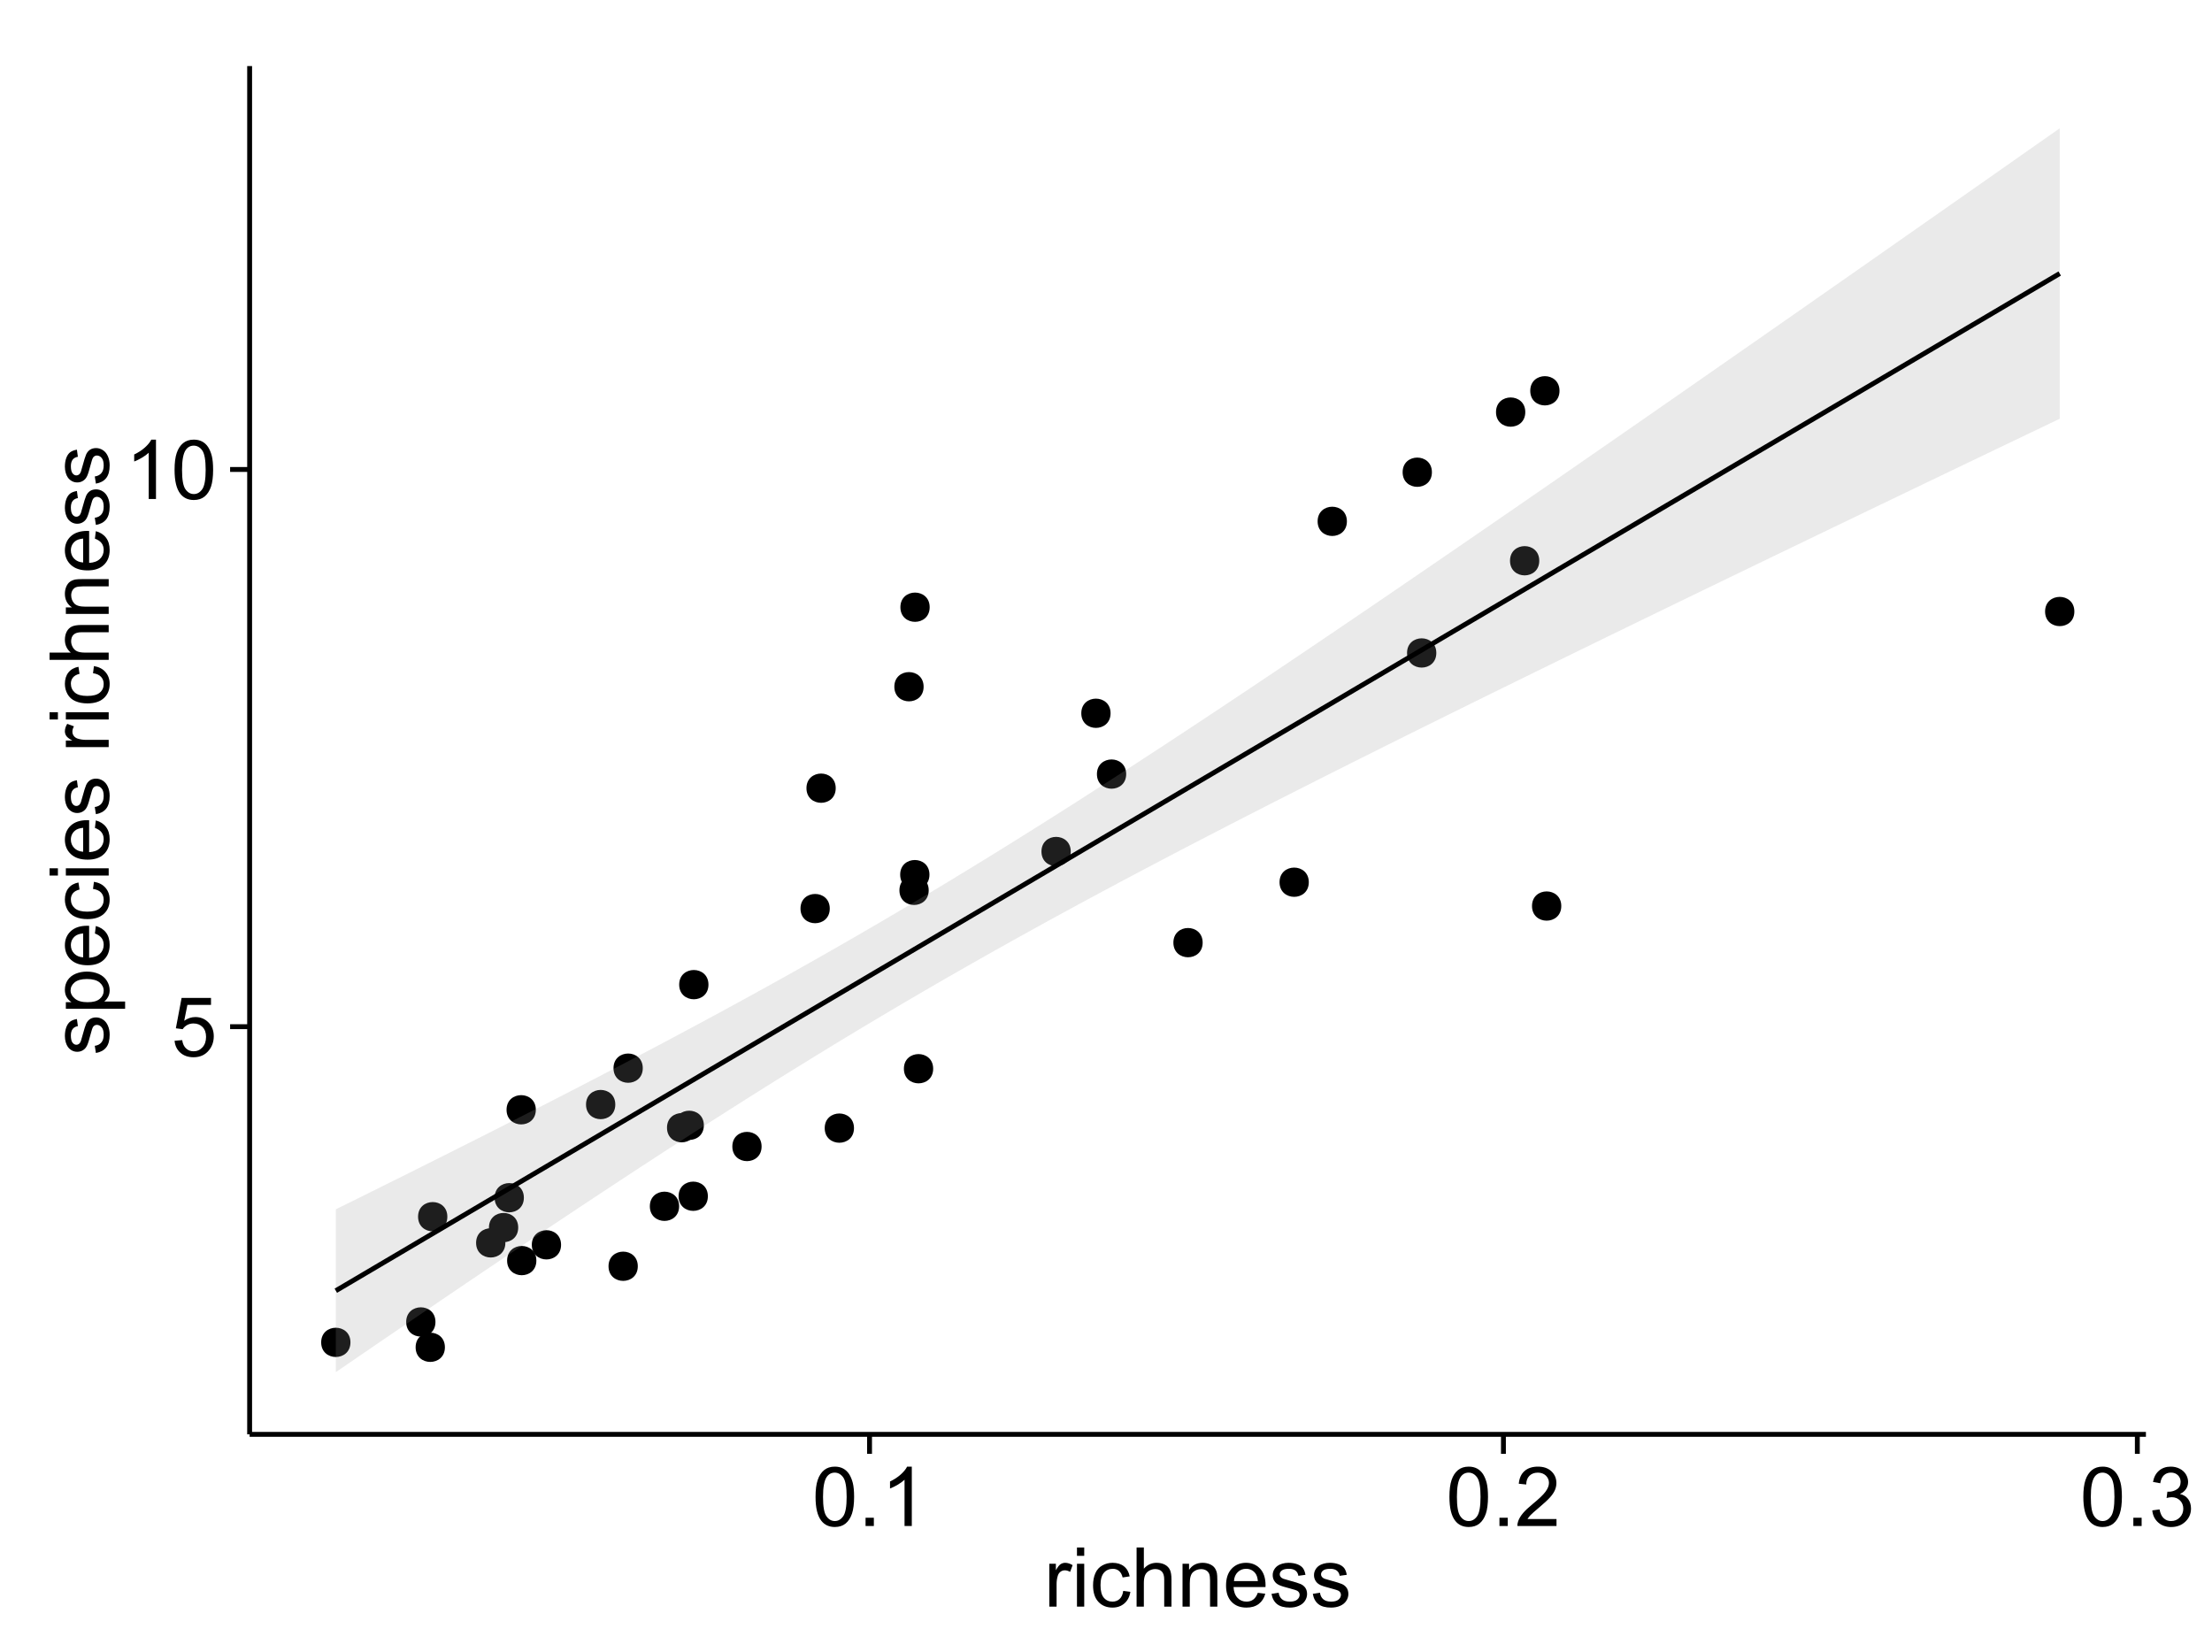 <?xml version="1.0" encoding="UTF-8"?>
<svg xmlns="http://www.w3.org/2000/svg" xmlns:xlink="http://www.w3.org/1999/xlink" width="482pt" height="360pt" viewBox="0 0 482 360" version="1.1">
<defs>
<g>
<symbol overflow="visible" id="glyph0-0">
<path style="stroke:none;" d="M 0.746 -3.375 L 2.406 -3.516 C 2.527 -2.707 2.812 -2.098 3.266 -1.691 C 3.711 -1.281 4.254 -1.078 4.887 -1.082 C 5.648 -1.078 6.293 -1.363 6.82 -1.941 C 7.344 -2.512 7.605 -3.273 7.609 -4.227 C 7.605 -5.125 7.352 -5.84 6.848 -6.363 C 6.34 -6.883 5.676 -7.141 4.859 -7.145 C 4.344 -7.141 3.887 -7.027 3.48 -6.797 C 3.07 -6.566 2.746 -6.266 2.516 -5.898 L 1.027 -6.09 L 2.277 -12.711 L 8.684 -12.711 L 8.684 -11.195 L 3.543 -11.195 L 2.848 -7.734 C 3.621 -8.273 4.43 -8.543 5.281 -8.543 C 6.402 -8.543 7.352 -8.152 8.129 -7.371 C 8.898 -6.59 9.285 -5.586 9.289 -4.367 C 9.285 -3.195 8.945 -2.188 8.27 -1.344 C 7.441 -0.301 6.316 0.215 4.887 0.219 C 3.715 0.215 2.758 -0.109 2.016 -0.766 C 1.273 -1.418 0.848 -2.289 0.746 -3.375 Z M 0.746 -3.375 "/>
</symbol>
<symbol overflow="visible" id="glyph0-1">
<path style="stroke:none;" d="M 6.707 0 L 5.125 0 L 5.125 -10.082 C 4.742 -9.715 4.242 -9.352 3.625 -8.988 C 3.004 -8.625 2.449 -8.352 1.961 -8.172 L 1.961 -9.703 C 2.844 -10.117 3.617 -10.621 4.281 -11.215 C 4.941 -11.805 5.41 -12.379 5.688 -12.938 L 6.707 -12.938 Z M 6.707 0 "/>
</symbol>
<symbol overflow="visible" id="glyph0-2">
<path style="stroke:none;" d="M 0.746 -6.355 C 0.742 -7.875 0.898 -9.102 1.215 -10.031 C 1.527 -10.961 1.996 -11.676 2.613 -12.18 C 3.23 -12.684 4.008 -12.938 4.949 -12.938 C 5.637 -12.938 6.242 -12.797 6.766 -12.52 C 7.285 -12.238 7.715 -11.836 8.059 -11.316 C 8.395 -10.789 8.664 -10.152 8.859 -9.398 C 9.051 -8.645 9.145 -7.629 9.148 -6.355 C 9.145 -4.84 8.992 -3.617 8.684 -2.691 C 8.371 -1.762 7.906 -1.047 7.289 -0.539 C 6.672 -0.035 5.891 0.215 4.949 0.219 C 3.703 0.215 2.727 -0.227 2.023 -1.117 C 1.168 -2.188 0.742 -3.934 0.746 -6.355 Z M 2.375 -6.355 C 2.371 -4.234 2.621 -2.824 3.117 -2.129 C 3.609 -1.426 4.219 -1.078 4.949 -1.082 C 5.672 -1.078 6.281 -1.43 6.781 -2.137 C 7.273 -2.836 7.523 -4.242 7.523 -6.355 C 7.523 -8.473 7.273 -9.883 6.781 -10.582 C 6.281 -11.277 5.664 -11.625 4.93 -11.629 C 4.199 -11.625 3.621 -11.316 3.191 -10.703 C 2.645 -9.918 2.371 -8.469 2.375 -6.355 Z M 2.375 -6.355 "/>
</symbol>
<symbol overflow="visible" id="glyph0-3">
<path style="stroke:none;" d="M 1.633 0 L 1.633 -1.801 L 3.438 -1.801 L 3.438 0 Z M 1.633 0 "/>
</symbol>
<symbol overflow="visible" id="glyph0-4">
<path style="stroke:none;" d="M 9.062 -1.52 L 9.062 0 L 0.547 0 C 0.531 -0.379 0.594 -0.742 0.73 -1.098 C 0.945 -1.676 1.293 -2.25 1.77 -2.812 C 2.246 -3.375 2.934 -4.023 3.84 -4.766 C 5.238 -5.906 6.188 -6.816 6.68 -7.492 C 7.172 -8.16 7.418 -8.793 7.418 -9.395 C 7.418 -10.02 7.191 -10.551 6.746 -10.98 C 6.293 -11.41 5.711 -11.625 4.992 -11.629 C 4.23 -11.625 3.621 -11.395 3.164 -10.941 C 2.703 -10.48 2.469 -9.848 2.469 -9.043 L 0.844 -9.211 C 0.953 -10.422 1.371 -11.344 2.102 -11.984 C 2.824 -12.617 3.801 -12.938 5.027 -12.938 C 6.262 -12.938 7.238 -12.594 7.961 -11.91 C 8.68 -11.223 9.039 -10.371 9.043 -9.359 C 9.039 -8.84 8.934 -8.336 8.727 -7.84 C 8.512 -7.34 8.164 -6.812 7.676 -6.266 C 7.188 -5.711 6.375 -4.957 5.238 -4 C 4.285 -3.199 3.676 -2.66 3.41 -2.379 C 3.141 -2.094 2.918 -1.805 2.742 -1.52 Z M 9.062 -1.52 "/>
</symbol>
<symbol overflow="visible" id="glyph0-5">
<path style="stroke:none;" d="M 0.758 -3.402 L 2.336 -3.613 C 2.516 -2.711 2.824 -2.062 3.266 -1.672 C 3.699 -1.273 4.23 -1.078 4.859 -1.082 C 5.602 -1.078 6.23 -1.336 6.746 -1.855 C 7.254 -2.367 7.512 -3.004 7.516 -3.77 C 7.512 -4.492 7.273 -5.094 6.801 -5.566 C 6.324 -6.035 5.723 -6.27 4.992 -6.273 C 4.691 -6.27 4.316 -6.211 3.875 -6.102 L 4.051 -7.488 C 4.152 -7.473 4.238 -7.465 4.305 -7.469 C 4.977 -7.465 5.582 -7.641 6.125 -7.996 C 6.66 -8.344 6.93 -8.887 6.934 -9.625 C 6.93 -10.199 6.734 -10.68 6.344 -11.062 C 5.949 -11.445 5.441 -11.637 4.824 -11.637 C 4.207 -11.637 3.695 -11.441 3.285 -11.055 C 2.875 -10.668 2.613 -10.09 2.496 -9.316 L 0.914 -9.598 C 1.105 -10.656 1.543 -11.477 2.23 -12.062 C 2.914 -12.645 3.766 -12.938 4.789 -12.938 C 5.488 -12.938 6.137 -12.785 6.73 -12.484 C 7.32 -12.18 7.773 -11.77 8.09 -11.25 C 8.402 -10.727 8.559 -10.172 8.562 -9.59 C 8.559 -9.031 8.41 -8.523 8.113 -8.066 C 7.812 -7.609 7.371 -7.246 6.785 -6.977 C 7.547 -6.801 8.137 -6.438 8.562 -5.883 C 8.98 -5.328 9.191 -4.633 9.195 -3.805 C 9.191 -2.676 8.781 -1.723 7.965 -0.945 C 7.141 -0.164 6.105 0.223 4.852 0.227 C 3.719 0.223 2.777 -0.109 2.035 -0.781 C 1.285 -1.453 0.859 -2.328 0.758 -3.402 Z M 0.758 -3.402 "/>
</symbol>
<symbol overflow="visible" id="glyph0-6">
<path style="stroke:none;" d="M 1.168 0 L 1.168 -9.336 L 2.594 -9.336 L 2.594 -7.918 C 2.953 -8.578 3.289 -9.016 3.598 -9.23 C 3.906 -9.438 4.242 -9.543 4.613 -9.547 C 5.145 -9.543 5.688 -9.375 6.242 -9.035 L 5.695 -7.566 C 5.309 -7.793 4.922 -7.91 4.535 -7.91 C 4.188 -7.91 3.875 -7.805 3.602 -7.598 C 3.324 -7.387 3.129 -7.098 3.016 -6.734 C 2.836 -6.168 2.746 -5.555 2.75 -4.887 L 2.75 0 Z M 1.168 0 "/>
</symbol>
<symbol overflow="visible" id="glyph0-7">
<path style="stroke:none;" d="M 1.195 -11.066 L 1.195 -12.883 L 2.777 -12.883 L 2.777 -11.066 Z M 1.195 0 L 1.195 -9.336 L 2.777 -9.336 L 2.777 0 Z M 1.195 0 "/>
</symbol>
<symbol overflow="visible" id="glyph0-8">
<path style="stroke:none;" d="M 7.277 -3.418 L 8.832 -3.219 C 8.66 -2.141 8.227 -1.301 7.527 -0.699 C 6.824 -0.09 5.965 0.211 4.949 0.211 C 3.668 0.211 2.641 -0.203 1.867 -1.039 C 1.09 -1.871 0.703 -3.07 0.703 -4.633 C 0.703 -5.637 0.867 -6.52 1.203 -7.277 C 1.531 -8.031 2.039 -8.598 2.727 -8.977 C 3.406 -9.355 4.152 -9.543 4.957 -9.547 C 5.969 -9.543 6.797 -9.289 7.441 -8.777 C 8.086 -8.262 8.5 -7.531 8.684 -6.594 L 7.145 -6.355 C 6.996 -6.98 6.738 -7.453 6.367 -7.77 C 5.992 -8.082 5.543 -8.238 5.02 -8.242 C 4.219 -8.238 3.57 -7.953 3.074 -7.387 C 2.574 -6.812 2.324 -5.91 2.328 -4.676 C 2.324 -3.422 2.566 -2.508 3.047 -1.941 C 3.527 -1.371 4.152 -1.09 4.93 -1.09 C 5.547 -1.09 6.066 -1.277 6.484 -1.66 C 6.898 -2.039 7.164 -2.625 7.277 -3.418 Z M 7.277 -3.418 "/>
</symbol>
<symbol overflow="visible" id="glyph0-9">
<path style="stroke:none;" d="M 1.188 0 L 1.188 -12.883 L 2.77 -12.883 L 2.77 -8.262 C 3.504 -9.117 4.434 -9.543 5.562 -9.547 C 6.25 -9.543 6.852 -9.406 7.363 -9.137 C 7.871 -8.859 8.234 -8.484 8.457 -8.004 C 8.676 -7.523 8.789 -6.824 8.789 -5.914 L 8.789 0 L 7.207 0 L 7.207 -5.914 C 7.207 -6.703 7.035 -7.281 6.691 -7.641 C 6.348 -8 5.863 -8.18 5.238 -8.184 C 4.77 -8.18 4.328 -8.059 3.914 -7.816 C 3.5 -7.574 3.203 -7.242 3.031 -6.828 C 2.852 -6.406 2.766 -5.832 2.77 -5.105 L 2.77 0 Z M 1.188 0 "/>
</symbol>
<symbol overflow="visible" id="glyph0-10">
<path style="stroke:none;" d="M 1.188 0 L 1.188 -9.336 L 2.609 -9.336 L 2.609 -8.008 C 3.293 -9.031 4.285 -9.543 5.582 -9.547 C 6.141 -9.543 6.656 -9.441 7.133 -9.242 C 7.602 -9.035 7.957 -8.77 8.191 -8.445 C 8.426 -8.113 8.59 -7.727 8.684 -7.277 C 8.742 -6.98 8.77 -6.465 8.773 -5.738 L 8.773 0 L 7.188 0 L 7.188 -5.68 C 7.184 -6.32 7.121 -6.801 7.004 -7.121 C 6.879 -7.438 6.66 -7.695 6.348 -7.887 C 6.031 -8.074 5.664 -8.168 5.246 -8.172 C 4.566 -8.168 3.984 -7.953 3.5 -7.531 C 3.008 -7.102 2.766 -6.293 2.77 -5.098 L 2.77 0 Z M 1.188 0 "/>
</symbol>
<symbol overflow="visible" id="glyph0-11">
<path style="stroke:none;" d="M 7.578 -3.008 L 9.211 -2.805 C 8.953 -1.848 8.473 -1.105 7.777 -0.578 C 7.078 -0.051 6.188 0.211 5.105 0.211 C 3.738 0.211 2.656 -0.207 1.859 -1.051 C 1.055 -1.887 0.656 -3.066 0.66 -4.586 C 0.656 -6.156 1.059 -7.375 1.871 -8.246 C 2.676 -9.109 3.727 -9.543 5.02 -9.547 C 6.266 -9.543 7.285 -9.117 8.078 -8.27 C 8.867 -7.418 9.262 -6.223 9.266 -4.684 C 9.262 -4.586 9.258 -4.445 9.254 -4.262 L 2.293 -4.262 C 2.348 -3.234 2.641 -2.449 3.164 -1.906 C 3.684 -1.359 4.332 -1.09 5.117 -1.09 C 5.691 -1.09 6.188 -1.242 6.598 -1.547 C 7.008 -1.852 7.332 -2.336 7.578 -3.008 Z M 2.383 -5.562 L 7.594 -5.562 C 7.523 -6.344 7.324 -6.934 6.996 -7.328 C 6.492 -7.934 5.836 -8.238 5.035 -8.242 C 4.305 -8.238 3.695 -7.996 3.203 -7.512 C 2.707 -7.027 2.434 -6.375 2.383 -5.562 Z M 2.383 -5.562 "/>
</symbol>
<symbol overflow="visible" id="glyph0-12">
<path style="stroke:none;" d="M 0.555 -2.785 L 2.117 -3.031 C 2.203 -2.402 2.449 -1.922 2.852 -1.59 C 3.25 -1.254 3.812 -1.09 4.535 -1.09 C 5.262 -1.09 5.801 -1.234 6.152 -1.531 C 6.504 -1.824 6.68 -2.172 6.68 -2.574 C 6.68 -2.926 6.523 -3.207 6.215 -3.418 C 5.996 -3.555 5.457 -3.734 4.598 -3.953 C 3.434 -4.246 2.629 -4.5 2.184 -4.715 C 1.734 -4.926 1.395 -5.223 1.164 -5.602 C 0.93 -5.98 0.812 -6.398 0.816 -6.855 C 0.812 -7.27 0.91 -7.652 1.102 -8.012 C 1.293 -8.363 1.551 -8.66 1.883 -8.895 C 2.125 -9.074 2.461 -9.227 2.887 -9.355 C 3.309 -9.48 3.766 -9.543 4.254 -9.547 C 4.984 -9.543 5.625 -9.438 6.184 -9.23 C 6.734 -9.016 7.145 -8.73 7.41 -8.371 C 7.672 -8.008 7.852 -7.527 7.953 -6.926 L 6.406 -6.715 C 6.332 -7.195 6.129 -7.57 5.793 -7.84 C 5.453 -8.105 4.977 -8.238 4.367 -8.242 C 3.637 -8.238 3.121 -8.117 2.812 -7.883 C 2.5 -7.641 2.344 -7.359 2.348 -7.039 C 2.344 -6.832 2.406 -6.648 2.539 -6.484 C 2.664 -6.312 2.867 -6.172 3.148 -6.062 C 3.301 -6.004 3.766 -5.871 4.543 -5.66 C 5.66 -5.359 6.441 -5.113 6.887 -4.926 C 7.324 -4.734 7.672 -4.457 7.926 -4.094 C 8.176 -3.73 8.301 -3.281 8.305 -2.742 C 8.301 -2.215 8.148 -1.719 7.844 -1.254 C 7.535 -0.785 7.09 -0.422 6.512 -0.172 C 5.926 0.086 5.27 0.211 4.543 0.211 C 3.328 0.211 2.406 -0.039 1.77 -0.543 C 1.133 -1.047 0.727 -1.793 0.555 -2.785 Z M 0.555 -2.785 "/>
</symbol>
<symbol overflow="visible" id="glyph1-0">
<path style="stroke:none;" d="M -2.785 -0.555 L -3.031 -2.117 C -2.402 -2.203 -1.922 -2.449 -1.59 -2.852 C -1.254 -3.25 -1.09 -3.812 -1.09 -4.535 C -1.09 -5.262 -1.234 -5.801 -1.531 -6.152 C -1.824 -6.504 -2.172 -6.68 -2.574 -6.68 C -2.926 -6.68 -3.207 -6.523 -3.418 -6.215 C -3.555 -5.996 -3.734 -5.457 -3.953 -4.598 C -4.246 -3.434 -4.5 -2.629 -4.715 -2.184 C -4.926 -1.734 -5.223 -1.395 -5.602 -1.164 C -5.98 -0.93 -6.398 -0.812 -6.855 -0.816 C -7.27 -0.812 -7.652 -0.91 -8.012 -1.102 C -8.363 -1.293 -8.66 -1.551 -8.895 -1.883 C -9.074 -2.125 -9.227 -2.461 -9.355 -2.887 C -9.48 -3.309 -9.543 -3.766 -9.547 -4.254 C -9.543 -4.984 -9.438 -5.625 -9.23 -6.184 C -9.016 -6.734 -8.73 -7.145 -8.371 -7.41 C -8.008 -7.672 -7.527 -7.852 -6.926 -7.953 L -6.715 -6.406 C -7.195 -6.332 -7.57 -6.129 -7.84 -5.797 C -8.105 -5.457 -8.238 -4.98 -8.242 -4.367 C -8.238 -3.637 -8.117 -3.121 -7.883 -2.812 C -7.641 -2.5 -7.359 -2.344 -7.039 -2.348 C -6.832 -2.344 -6.648 -2.406 -6.484 -2.539 C -6.312 -2.664 -6.172 -2.867 -6.062 -3.148 C -6.004 -3.301 -5.871 -3.766 -5.66 -4.543 C -5.359 -5.66 -5.113 -6.441 -4.926 -6.887 C -4.734 -7.324 -4.457 -7.672 -4.094 -7.926 C -3.73 -8.176 -3.281 -8.301 -2.742 -8.305 C -2.211 -8.301 -1.711 -8.148 -1.25 -7.844 C -0.781 -7.535 -0.422 -7.09 -0.172 -6.512 C 0.086 -5.926 0.211 -5.27 0.211 -4.543 C 0.211 -3.328 -0.039 -2.406 -0.543 -1.77 C -1.047 -1.133 -1.793 -0.727 -2.785 -0.555 Z M -2.785 -0.555 "/>
</symbol>
<symbol overflow="visible" id="glyph1-1">
<path style="stroke:none;" d="M 3.578 -1.188 L -9.336 -1.188 L -9.336 -2.629 L -8.121 -2.629 C -8.594 -2.965 -8.949 -3.348 -9.188 -3.777 C -9.426 -4.203 -9.543 -4.723 -9.547 -5.336 C -9.543 -6.129 -9.34 -6.832 -8.93 -7.445 C -8.516 -8.051 -7.934 -8.512 -7.191 -8.824 C -6.441 -9.133 -5.625 -9.285 -4.738 -9.289 C -3.781 -9.285 -2.922 -9.113 -2.156 -8.773 C -1.391 -8.43 -0.805 -7.934 -0.398 -7.281 C 0.008 -6.625 0.211 -5.938 0.211 -5.219 C 0.211 -4.691 0.102 -4.219 -0.121 -3.801 C -0.344 -3.379 -0.625 -3.035 -0.965 -2.77 L 3.578 -2.77 Z M -4.613 -2.621 C -3.41 -2.613 -2.523 -2.855 -1.949 -3.348 C -1.375 -3.832 -1.09 -4.422 -1.09 -5.117 C -1.09 -5.816 -1.387 -6.418 -1.98 -6.922 C -2.574 -7.418 -3.496 -7.668 -4.746 -7.672 C -5.934 -7.668 -6.824 -7.426 -7.418 -6.938 C -8.008 -6.449 -8.301 -5.863 -8.305 -5.188 C -8.301 -4.508 -7.988 -3.914 -7.359 -3.398 C -6.727 -2.879 -5.809 -2.617 -4.613 -2.621 Z M -4.613 -2.621 "/>
</symbol>
<symbol overflow="visible" id="glyph1-2">
<path style="stroke:none;" d="M -3.004 -7.578 L -2.805 -9.211 C -1.848 -8.953 -1.105 -8.473 -0.578 -7.777 C -0.051 -7.078 0.211 -6.188 0.211 -5.105 C 0.211 -3.738 -0.207 -2.656 -1.051 -1.859 C -1.887 -1.055 -3.066 -0.656 -4.586 -0.66 C -6.156 -0.656 -7.375 -1.059 -8.246 -1.871 C -9.109 -2.676 -9.543 -3.727 -9.547 -5.02 C -9.543 -6.266 -9.117 -7.285 -8.27 -8.078 C -7.418 -8.867 -6.223 -9.262 -4.684 -9.266 C -4.586 -9.262 -4.445 -9.258 -4.262 -9.254 L -4.262 -2.293 C -3.234 -2.348 -2.449 -2.641 -1.906 -3.164 C -1.359 -3.684 -1.09 -4.332 -1.09 -5.117 C -1.09 -5.691 -1.242 -6.188 -1.547 -6.598 C -1.852 -7.008 -2.336 -7.332 -3.004 -7.578 Z M -5.562 -2.383 L -5.562 -7.594 C -6.344 -7.523 -6.934 -7.324 -7.328 -6.996 C -7.934 -6.492 -8.238 -5.836 -8.242 -5.035 C -8.238 -4.305 -7.996 -3.695 -7.512 -3.203 C -7.027 -2.707 -6.375 -2.434 -5.562 -2.383 Z M -5.562 -2.383 "/>
</symbol>
<symbol overflow="visible" id="glyph1-3">
<path style="stroke:none;" d="M -3.418 -7.277 L -3.215 -8.832 C -2.141 -8.66 -1.301 -8.227 -0.699 -7.527 C -0.09 -6.824 0.211 -5.965 0.211 -4.949 C 0.211 -3.668 -0.203 -2.641 -1.039 -1.867 C -1.871 -1.09 -3.07 -0.703 -4.633 -0.703 C -5.637 -0.703 -6.52 -0.867 -7.277 -1.203 C -8.031 -1.535 -8.598 -2.047 -8.977 -2.73 C -9.355 -3.41 -9.543 -4.152 -9.547 -4.957 C -9.543 -5.969 -9.289 -6.797 -8.777 -7.441 C -8.262 -8.086 -7.531 -8.5 -6.59 -8.684 L -6.355 -7.145 C -6.98 -6.996 -7.453 -6.738 -7.77 -6.367 C -8.082 -5.992 -8.238 -5.543 -8.242 -5.02 C -8.238 -4.219 -7.953 -3.57 -7.387 -3.074 C -6.812 -2.574 -5.91 -2.324 -4.676 -2.328 C -3.422 -2.324 -2.508 -2.566 -1.941 -3.047 C -1.371 -3.527 -1.09 -4.152 -1.09 -4.93 C -1.09 -5.547 -1.277 -6.066 -1.66 -6.484 C -2.035 -6.898 -2.621 -7.164 -3.418 -7.277 Z M -3.418 -7.277 "/>
</symbol>
<symbol overflow="visible" id="glyph1-4">
<path style="stroke:none;" d="M -11.066 -1.195 L -12.883 -1.195 L -12.883 -2.777 L -11.066 -2.777 Z M 0 -1.195 L -9.336 -1.195 L -9.336 -2.777 L 0 -2.777 Z M 0 -1.195 "/>
</symbol>
<symbol overflow="visible" id="glyph1-5">
<path style="stroke:none;" d=""/>
</symbol>
<symbol overflow="visible" id="glyph1-6">
<path style="stroke:none;" d="M 0 -1.168 L -9.336 -1.168 L -9.336 -2.594 L -7.918 -2.594 C -8.578 -2.953 -9.016 -3.289 -9.23 -3.598 C -9.438 -3.906 -9.543 -4.242 -9.547 -4.613 C -9.543 -5.145 -9.375 -5.688 -9.035 -6.242 L -7.566 -5.695 C -7.793 -5.309 -7.91 -4.922 -7.91 -4.535 C -7.91 -4.188 -7.805 -3.875 -7.598 -3.602 C -7.387 -3.324 -7.098 -3.129 -6.734 -3.016 C -6.168 -2.836 -5.555 -2.746 -4.887 -2.75 L 0 -2.75 Z M 0 -1.168 "/>
</symbol>
<symbol overflow="visible" id="glyph1-7">
<path style="stroke:none;" d="M 0 -1.188 L -12.883 -1.188 L -12.883 -2.77 L -8.262 -2.77 C -9.117 -3.504 -9.543 -4.434 -9.547 -5.562 C -9.543 -6.25 -9.406 -6.852 -9.137 -7.363 C -8.859 -7.871 -8.484 -8.234 -8.004 -8.457 C -7.523 -8.676 -6.824 -8.789 -5.914 -8.789 L 0 -8.789 L 0 -7.207 L -5.914 -7.207 C -6.703 -7.207 -7.281 -7.035 -7.641 -6.691 C -8 -6.348 -8.18 -5.863 -8.184 -5.238 C -8.18 -4.77 -8.059 -4.328 -7.816 -3.914 C -7.574 -3.5 -7.242 -3.203 -6.828 -3.031 C -6.406 -2.852 -5.832 -2.766 -5.105 -2.77 L 0 -2.77 Z M 0 -1.188 "/>
</symbol>
<symbol overflow="visible" id="glyph1-8">
<path style="stroke:none;" d="M 0 -1.188 L -9.336 -1.188 L -9.336 -2.609 L -8.008 -2.609 C -9.031 -3.293 -9.543 -4.285 -9.547 -5.582 C -9.543 -6.141 -9.441 -6.656 -9.242 -7.133 C -9.035 -7.602 -8.77 -7.957 -8.445 -8.191 C -8.113 -8.426 -7.727 -8.59 -7.277 -8.684 C -6.98 -8.742 -6.465 -8.77 -5.738 -8.773 L 0 -8.773 L 0 -7.188 L -5.68 -7.188 C -6.32 -7.184 -6.801 -7.121 -7.121 -7.004 C -7.438 -6.879 -7.695 -6.66 -7.887 -6.348 C -8.074 -6.031 -8.168 -5.664 -8.172 -5.246 C -8.168 -4.57 -7.953 -3.992 -7.531 -3.504 C -7.102 -3.012 -6.293 -2.766 -5.098 -2.77 L 0 -2.77 Z M 0 -1.188 "/>
</symbol>
</g>
<clipPath id="clip1">
  <path d="M 54.395 14.398 L 468.602 14.398 L 468.602 313.531 L 54.395 313.531 Z M 54.395 14.398 "/>
</clipPath>
</defs>
<g id="surface3521">
<rect x="0" y="0" width="482" height="360" style="fill:rgb(100%,100%,100%);fill-opacity:1;stroke:none;"/>
<rect x="0" y="0" width="482" height="360" style="fill:rgb(100%,100%,100%);fill-opacity:1;stroke:none;"/>
<path style="fill:none;stroke-width:1.063;stroke-linecap:round;stroke-linejoin:round;stroke:rgb(100%,100%,100%);stroke-opacity:1;stroke-miterlimit:10;" d="M 0 360 L 482 360 L 482 0 L 0 0 Z M 0 360 "/>
<g clip-path="url(#clip1)" clip-rule="nonzero">
<path style=" stroke:none;fill-rule:nonzero;fill:rgb(100%,100%,100%);fill-opacity:1;" d="M 54.395 312.531 L 467.602 312.531 L 467.602 14.398 L 54.395 14.398 Z M 54.395 312.531 "/>
<path style=" stroke:none;fill-rule:nonzero;fill:rgb(0%,0%,0%);fill-opacity:1;" d="M 179.746 197.973 C 179.746 200.809 175.492 200.809 175.492 197.973 C 175.492 195.141 179.746 195.141 179.746 197.973 "/>
<path style=" stroke:none;fill-rule:nonzero;fill:rgb(0%,0%,0%);fill-opacity:1;" d="M 139 232.742 C 139 235.578 134.746 235.578 134.746 232.742 C 134.746 229.906 139 229.906 139 232.742 "/>
<path style=" stroke:none;fill-rule:nonzero;fill:rgb(0%,0%,0%);fill-opacity:1;" d="M 109.059 270.812 C 109.059 273.648 104.805 273.648 104.805 270.812 C 104.805 267.977 109.059 267.977 109.059 270.812 "/>
<path style=" stroke:none;fill-rule:nonzero;fill:rgb(0%,0%,0%);fill-opacity:1;" d="M 201.301 193.996 C 201.301 196.832 197.051 196.832 197.051 193.996 C 197.051 191.164 201.301 191.164 201.301 193.996 "/>
<path style=" stroke:none;fill-rule:nonzero;fill:rgb(0%,0%,0%);fill-opacity:1;" d="M 311.91 142.273 C 311.91 145.109 307.66 145.109 307.66 142.273 C 307.66 139.441 311.91 139.441 311.91 142.273 "/>
<path style=" stroke:none;fill-rule:nonzero;fill:rgb(0%,0%,0%);fill-opacity:1;" d="M 153.312 214.543 C 153.312 217.379 149.062 217.379 149.062 214.543 C 149.062 211.711 153.312 211.711 153.312 214.543 "/>
<path style=" stroke:none;fill-rule:nonzero;fill:rgb(0%,0%,0%);fill-opacity:1;" d="M 201.516 132.305 C 201.516 135.141 197.262 135.141 197.262 132.305 C 197.262 129.473 201.516 129.473 201.516 132.305 "/>
<path style=" stroke:none;fill-rule:nonzero;fill:rgb(0%,0%,0%);fill-opacity:1;" d="M 200.195 149.633 C 200.195 152.465 195.945 152.465 195.945 149.633 C 195.945 146.797 200.195 146.797 200.195 149.633 "/>
<path style=" stroke:none;fill-rule:nonzero;fill:rgb(0%,0%,0%);fill-opacity:1;" d="M 150.652 245.719 C 150.652 248.555 146.402 248.555 146.402 245.719 C 146.402 242.887 150.652 242.887 150.652 245.719 "/>
<path style=" stroke:none;fill-rule:nonzero;fill:rgb(0%,0%,0%);fill-opacity:1;" d="M 152.305 245.199 C 152.305 248.035 148.055 248.035 148.055 245.199 C 148.055 242.363 152.305 242.363 152.305 245.199 "/>
<path style=" stroke:none;fill-rule:nonzero;fill:rgb(0%,0%,0%);fill-opacity:1;" d="M 240.934 155.414 C 240.934 158.25 236.68 158.25 236.68 155.414 C 236.68 152.578 240.934 152.578 240.934 155.414 "/>
<path style=" stroke:none;fill-rule:nonzero;fill:rgb(0%,0%,0%);fill-opacity:1;" d="M 201.469 190.578 C 201.469 193.414 197.215 193.414 197.215 190.578 C 197.215 187.742 201.469 187.742 201.469 190.578 "/>
<path style=" stroke:none;fill-rule:nonzero;fill:rgb(0%,0%,0%);fill-opacity:1;" d="M 284.129 192.227 C 284.129 195.062 279.879 195.062 279.879 192.227 C 279.879 189.391 284.129 189.391 284.129 192.227 "/>
<path style=" stroke:none;fill-rule:nonzero;fill:rgb(0%,0%,0%);fill-opacity:1;" d="M 292.43 113.598 C 292.43 116.43 288.176 116.43 288.176 113.598 C 288.176 110.762 292.43 110.762 292.43 113.598 "/>
<path style=" stroke:none;fill-rule:nonzero;fill:rgb(0%,0%,0%);fill-opacity:1;" d="M 310.953 102.891 C 310.953 105.727 306.699 105.727 306.699 102.891 C 306.699 100.055 310.953 100.055 310.953 102.891 "/>
<path style=" stroke:none;fill-rule:nonzero;fill:rgb(0%,0%,0%);fill-opacity:1;" d="M 115.691 241.812 C 115.691 244.648 111.441 244.648 111.441 241.812 C 111.441 238.977 115.691 238.977 115.691 241.812 "/>
<path style=" stroke:none;fill-rule:nonzero;fill:rgb(0%,0%,0%);fill-opacity:1;" d="M 146.918 262.84 C 146.918 265.676 142.664 265.676 142.664 262.84 C 142.664 260.008 146.918 260.008 146.918 262.84 "/>
<path style=" stroke:none;fill-rule:nonzero;fill:rgb(0%,0%,0%);fill-opacity:1;" d="M 338.758 85.152 C 338.758 87.984 334.508 87.984 334.508 85.152 C 334.508 82.316 338.758 82.316 338.758 85.152 "/>
<path style=" stroke:none;fill-rule:nonzero;fill:rgb(0%,0%,0%);fill-opacity:1;" d="M 244.336 168.668 C 244.336 171.504 240.086 171.504 240.086 168.668 C 240.086 165.832 244.336 165.832 244.336 168.668 "/>
<path style=" stroke:none;fill-rule:nonzero;fill:rgb(0%,0%,0%);fill-opacity:1;" d="M 185.023 245.809 C 185.023 248.641 180.773 248.641 180.773 245.809 C 180.773 242.973 185.023 242.973 185.023 245.809 "/>
<path style=" stroke:none;fill-rule:nonzero;fill:rgb(0%,0%,0%);fill-opacity:1;" d="M 181.043 171.738 C 181.043 174.574 176.793 174.574 176.793 171.738 C 176.793 168.906 181.043 168.906 181.043 171.738 "/>
<path style=" stroke:none;fill-rule:nonzero;fill:rgb(0%,0%,0%);fill-opacity:1;" d="M 334.348 122.184 C 334.348 125.016 330.098 125.016 330.098 122.184 C 330.098 119.348 334.348 119.348 334.348 122.184 "/>
<path style=" stroke:none;fill-rule:nonzero;fill:rgb(0%,0%,0%);fill-opacity:1;" d="M 115.812 274.676 C 115.812 277.508 111.562 277.508 111.562 274.676 C 111.562 271.84 115.812 271.84 115.812 274.676 "/>
<path style=" stroke:none;fill-rule:nonzero;fill:rgb(0%,0%,0%);fill-opacity:1;" d="M 95.883 293.566 C 95.883 296.398 91.629 296.398 91.629 293.566 C 91.629 290.73 95.883 290.73 95.883 293.566 "/>
<path style=" stroke:none;fill-rule:nonzero;fill:rgb(0%,0%,0%);fill-opacity:1;" d="M 331.301 89.793 C 331.301 92.625 327.047 92.625 327.047 89.793 C 327.047 86.957 331.301 86.957 331.301 89.793 "/>
<path style=" stroke:none;fill-rule:nonzero;fill:rgb(0%,0%,0%);fill-opacity:1;" d="M 450.945 133.242 C 450.945 136.078 446.691 136.078 446.691 133.242 C 446.691 130.41 450.945 130.41 450.945 133.242 "/>
<path style=" stroke:none;fill-rule:nonzero;fill:rgb(0%,0%,0%);fill-opacity:1;" d="M 164.891 249.816 C 164.891 252.648 160.641 252.648 160.641 249.816 C 160.641 246.98 164.891 246.98 164.891 249.816 "/>
<path style=" stroke:none;fill-rule:nonzero;fill:rgb(0%,0%,0%);fill-opacity:1;" d="M 121.195 271.234 C 121.195 274.07 116.945 274.07 116.945 271.234 C 116.945 268.402 121.195 268.402 121.195 271.234 "/>
<path style=" stroke:none;fill-rule:nonzero;fill:rgb(0%,0%,0%);fill-opacity:1;" d="M 133.012 240.672 C 133.012 243.508 128.758 243.508 128.758 240.672 C 128.758 237.84 133.012 237.84 133.012 240.672 "/>
<path style=" stroke:none;fill-rule:nonzero;fill:rgb(0%,0%,0%);fill-opacity:1;" d="M 96.41 265.109 C 96.41 267.941 92.16 267.941 92.16 265.109 C 92.16 262.273 96.41 262.273 96.41 265.109 "/>
<path style=" stroke:none;fill-rule:nonzero;fill:rgb(0%,0%,0%);fill-opacity:1;" d="M 232.254 185.539 C 232.254 188.371 228 188.371 228 185.539 C 228 182.703 232.254 182.703 232.254 185.539 "/>
<path style=" stroke:none;fill-rule:nonzero;fill:rgb(0%,0%,0%);fill-opacity:1;" d="M 202.277 232.863 C 202.277 235.699 198.023 235.699 198.023 232.863 C 198.023 230.031 202.277 230.031 202.277 232.863 "/>
<path style=" stroke:none;fill-rule:nonzero;fill:rgb(0%,0%,0%);fill-opacity:1;" d="M 113.09 260.973 C 113.09 263.805 108.84 263.805 108.84 260.973 C 108.84 258.137 113.09 258.137 113.09 260.973 "/>
<path style=" stroke:none;fill-rule:nonzero;fill:rgb(0%,0%,0%);fill-opacity:1;" d="M 75.301 292.492 C 75.301 295.324 71.051 295.324 71.051 292.492 C 71.051 289.656 75.301 289.656 75.301 292.492 "/>
<path style=" stroke:none;fill-rule:nonzero;fill:rgb(0%,0%,0%);fill-opacity:1;" d="M 339.141 197.418 C 339.141 200.254 334.891 200.254 334.891 197.418 C 334.891 194.586 339.141 194.586 339.141 197.418 "/>
<path style=" stroke:none;fill-rule:nonzero;fill:rgb(0%,0%,0%);fill-opacity:1;" d="M 261 205.395 C 261 208.227 256.75 208.227 256.75 205.395 C 256.75 202.559 261 202.559 261 205.395 "/>
<path style=" stroke:none;fill-rule:nonzero;fill:rgb(0%,0%,0%);fill-opacity:1;" d="M 153.184 260.652 C 153.184 263.488 148.934 263.488 148.934 260.652 C 148.934 257.816 153.184 257.816 153.184 260.652 "/>
<path style=" stroke:none;fill-rule:nonzero;fill:rgb(0%,0%,0%);fill-opacity:1;" d="M 137.914 275.906 C 137.914 278.742 133.66 278.742 133.66 275.906 C 133.66 273.074 137.914 273.074 137.914 275.906 "/>
<path style=" stroke:none;fill-rule:nonzero;fill:rgb(0%,0%,0%);fill-opacity:1;" d="M 111.855 267.477 C 111.855 270.312 107.605 270.312 107.605 267.477 C 107.605 264.645 111.855 264.645 111.855 267.477 "/>
<path style=" stroke:none;fill-rule:nonzero;fill:rgb(0%,0%,0%);fill-opacity:1;" d="M 93.824 288.043 C 93.824 290.875 89.57 290.875 89.57 288.043 C 89.57 285.207 93.824 285.207 93.824 288.043 "/>
<path style=" stroke:none;fill-rule:nonzero;fill:rgb(0%,0%,0%);fill-opacity:1;" d="M 180.809 197.973 C 180.809 202.227 174.43 202.227 174.43 197.973 C 174.43 193.723 180.809 193.723 180.809 197.973 "/>
<path style=" stroke:none;fill-rule:nonzero;fill:rgb(0%,0%,0%);fill-opacity:1;" d="M 140.062 232.742 C 140.062 236.996 133.684 236.996 133.684 232.742 C 133.684 228.492 140.062 228.492 140.062 232.742 "/>
<path style=" stroke:none;fill-rule:nonzero;fill:rgb(0%,0%,0%);fill-opacity:1;" d="M 110.121 270.812 C 110.121 275.062 103.742 275.062 103.742 270.812 C 103.742 266.559 110.121 266.559 110.121 270.812 "/>
<path style=" stroke:none;fill-rule:nonzero;fill:rgb(0%,0%,0%);fill-opacity:1;" d="M 202.367 193.996 C 202.367 198.25 195.988 198.25 195.988 193.996 C 195.988 189.746 202.367 189.746 202.367 193.996 "/>
<path style=" stroke:none;fill-rule:nonzero;fill:rgb(0%,0%,0%);fill-opacity:1;" d="M 312.977 142.273 C 312.977 146.527 306.598 146.527 306.598 142.273 C 306.598 138.023 312.977 138.023 312.977 142.273 "/>
<path style=" stroke:none;fill-rule:nonzero;fill:rgb(0%,0%,0%);fill-opacity:1;" d="M 154.375 214.543 C 154.375 218.797 147.996 218.797 147.996 214.543 C 147.996 210.293 154.375 210.293 154.375 214.543 "/>
<path style=" stroke:none;fill-rule:nonzero;fill:rgb(0%,0%,0%);fill-opacity:1;" d="M 202.578 132.305 C 202.578 136.559 196.199 136.559 196.199 132.305 C 196.199 128.055 202.578 128.055 202.578 132.305 "/>
<path style=" stroke:none;fill-rule:nonzero;fill:rgb(0%,0%,0%);fill-opacity:1;" d="M 201.258 149.633 C 201.258 153.883 194.879 153.883 194.879 149.633 C 194.879 145.379 201.258 145.379 201.258 149.633 "/>
<path style=" stroke:none;fill-rule:nonzero;fill:rgb(0%,0%,0%);fill-opacity:1;" d="M 151.715 245.719 C 151.715 249.973 145.34 249.973 145.34 245.719 C 145.34 241.469 151.715 241.469 151.715 245.719 "/>
<path style=" stroke:none;fill-rule:nonzero;fill:rgb(0%,0%,0%);fill-opacity:1;" d="M 153.371 245.199 C 153.371 249.453 146.992 249.453 146.992 245.199 C 146.992 240.949 153.371 240.949 153.371 245.199 "/>
<path style=" stroke:none;fill-rule:nonzero;fill:rgb(0%,0%,0%);fill-opacity:1;" d="M 241.996 155.414 C 241.996 159.668 235.617 159.668 235.617 155.414 C 235.617 151.164 241.996 151.164 241.996 155.414 "/>
<path style=" stroke:none;fill-rule:nonzero;fill:rgb(0%,0%,0%);fill-opacity:1;" d="M 202.531 190.578 C 202.531 194.828 196.152 194.828 196.152 190.578 C 196.152 186.324 202.531 186.324 202.531 190.578 "/>
<path style=" stroke:none;fill-rule:nonzero;fill:rgb(0%,0%,0%);fill-opacity:1;" d="M 285.191 192.227 C 285.191 196.48 278.816 196.48 278.816 192.227 C 278.816 187.977 285.191 187.977 285.191 192.227 "/>
<path style=" stroke:none;fill-rule:nonzero;fill:rgb(0%,0%,0%);fill-opacity:1;" d="M 293.492 113.598 C 293.492 117.848 287.113 117.848 287.113 113.598 C 287.113 109.344 293.492 109.344 293.492 113.598 "/>
<path style=" stroke:none;fill-rule:nonzero;fill:rgb(0%,0%,0%);fill-opacity:1;" d="M 312.016 102.891 C 312.016 107.145 305.637 107.145 305.637 102.891 C 305.637 98.641 312.016 98.641 312.016 102.891 "/>
<path style=" stroke:none;fill-rule:nonzero;fill:rgb(0%,0%,0%);fill-opacity:1;" d="M 116.758 241.812 C 116.758 246.066 110.379 246.066 110.379 241.812 C 110.379 237.559 116.758 237.559 116.758 241.812 "/>
<path style=" stroke:none;fill-rule:nonzero;fill:rgb(0%,0%,0%);fill-opacity:1;" d="M 147.98 262.84 C 147.98 267.094 141.602 267.094 141.602 262.84 C 141.602 258.59 147.98 258.59 147.98 262.84 "/>
<path style=" stroke:none;fill-rule:nonzero;fill:rgb(0%,0%,0%);fill-opacity:1;" d="M 339.82 85.152 C 339.82 89.402 333.445 89.402 333.445 85.152 C 333.445 80.898 339.82 80.898 339.82 85.152 "/>
<path style=" stroke:none;fill-rule:nonzero;fill:rgb(0%,0%,0%);fill-opacity:1;" d="M 245.398 168.668 C 245.398 172.918 239.023 172.918 239.023 168.668 C 239.023 164.414 245.398 164.414 245.398 168.668 "/>
<path style=" stroke:none;fill-rule:nonzero;fill:rgb(0%,0%,0%);fill-opacity:1;" d="M 186.086 245.809 C 186.086 250.059 179.707 250.059 179.707 245.809 C 179.707 241.555 186.086 241.555 186.086 245.809 "/>
<path style=" stroke:none;fill-rule:nonzero;fill:rgb(0%,0%,0%);fill-opacity:1;" d="M 182.105 171.738 C 182.105 175.992 175.73 175.992 175.73 171.738 C 175.73 167.488 182.105 167.488 182.105 171.738 "/>
<path style=" stroke:none;fill-rule:nonzero;fill:rgb(0%,0%,0%);fill-opacity:1;" d="M 335.41 122.184 C 335.41 126.434 329.035 126.434 329.035 122.184 C 329.035 117.93 335.41 117.93 335.41 122.184 "/>
<path style=" stroke:none;fill-rule:nonzero;fill:rgb(0%,0%,0%);fill-opacity:1;" d="M 116.875 274.676 C 116.875 278.926 110.5 278.926 110.5 274.676 C 110.5 270.422 116.875 270.422 116.875 274.676 "/>
<path style=" stroke:none;fill-rule:nonzero;fill:rgb(0%,0%,0%);fill-opacity:1;" d="M 96.945 293.566 C 96.945 297.816 90.566 297.816 90.566 293.566 C 90.566 289.312 96.945 289.312 96.945 293.566 "/>
<path style=" stroke:none;fill-rule:nonzero;fill:rgb(0%,0%,0%);fill-opacity:1;" d="M 332.363 89.793 C 332.363 94.043 325.984 94.043 325.984 89.793 C 325.984 85.539 332.363 85.539 332.363 89.793 "/>
<path style=" stroke:none;fill-rule:nonzero;fill:rgb(0%,0%,0%);fill-opacity:1;" d="M 452.008 133.242 C 452.008 137.496 445.629 137.496 445.629 133.242 C 445.629 128.992 452.008 128.992 452.008 133.242 "/>
<path style=" stroke:none;fill-rule:nonzero;fill:rgb(0%,0%,0%);fill-opacity:1;" d="M 165.953 249.816 C 165.953 254.066 159.578 254.066 159.578 249.816 C 159.578 245.562 165.953 245.562 165.953 249.816 "/>
<path style=" stroke:none;fill-rule:nonzero;fill:rgb(0%,0%,0%);fill-opacity:1;" d="M 122.258 271.234 C 122.258 275.488 115.883 275.488 115.883 271.234 C 115.883 266.984 122.258 266.984 122.258 271.234 "/>
<path style=" stroke:none;fill-rule:nonzero;fill:rgb(0%,0%,0%);fill-opacity:1;" d="M 134.074 240.672 C 134.074 244.926 127.695 244.926 127.695 240.672 C 127.695 236.422 134.074 236.422 134.074 240.672 "/>
<path style=" stroke:none;fill-rule:nonzero;fill:rgb(0%,0%,0%);fill-opacity:1;" d="M 97.477 265.109 C 97.477 269.359 91.098 269.359 91.098 265.109 C 91.098 260.855 97.477 260.855 97.477 265.109 "/>
<path style=" stroke:none;fill-rule:nonzero;fill:rgb(0%,0%,0%);fill-opacity:1;" d="M 233.316 185.539 C 233.316 189.789 226.938 189.789 226.938 185.539 C 226.938 181.285 233.316 181.285 233.316 185.539 "/>
<path style=" stroke:none;fill-rule:nonzero;fill:rgb(0%,0%,0%);fill-opacity:1;" d="M 203.34 232.863 C 203.34 237.117 196.961 237.117 196.961 232.863 C 196.961 228.613 203.34 228.613 203.34 232.863 "/>
<path style=" stroke:none;fill-rule:nonzero;fill:rgb(0%,0%,0%);fill-opacity:1;" d="M 114.152 260.973 C 114.152 265.223 107.777 265.223 107.777 260.973 C 107.777 256.719 114.152 256.719 114.152 260.973 "/>
<path style=" stroke:none;fill-rule:nonzero;fill:rgb(0%,0%,0%);fill-opacity:1;" d="M 76.363 292.492 C 76.363 296.742 69.984 296.742 69.984 292.492 C 69.984 288.238 76.363 288.238 76.363 292.492 "/>
<path style=" stroke:none;fill-rule:nonzero;fill:rgb(0%,0%,0%);fill-opacity:1;" d="M 340.207 197.418 C 340.207 201.672 333.828 201.672 333.828 197.418 C 333.828 193.168 340.207 193.168 340.207 197.418 "/>
<path style=" stroke:none;fill-rule:nonzero;fill:rgb(0%,0%,0%);fill-opacity:1;" d="M 262.062 205.395 C 262.062 209.645 255.684 209.645 255.684 205.395 C 255.684 201.141 262.062 201.141 262.062 205.395 "/>
<path style=" stroke:none;fill-rule:nonzero;fill:rgb(0%,0%,0%);fill-opacity:1;" d="M 154.246 260.652 C 154.246 264.906 147.867 264.906 147.867 260.652 C 147.867 256.402 154.246 256.402 154.246 260.652 "/>
<path style=" stroke:none;fill-rule:nonzero;fill:rgb(0%,0%,0%);fill-opacity:1;" d="M 138.977 275.906 C 138.977 280.16 132.598 280.16 132.598 275.906 C 132.598 271.656 138.977 271.656 138.977 275.906 "/>
<path style=" stroke:none;fill-rule:nonzero;fill:rgb(0%,0%,0%);fill-opacity:1;" d="M 112.918 267.477 C 112.918 271.73 106.543 271.73 106.543 267.477 C 106.543 263.227 112.918 263.227 112.918 267.477 "/>
<path style=" stroke:none;fill-rule:nonzero;fill:rgb(0%,0%,0%);fill-opacity:1;" d="M 94.887 288.043 C 94.887 292.293 88.508 292.293 88.508 288.043 C 88.508 283.789 94.887 283.789 94.887 288.043 "/>
<path style=" stroke:none;fill-rule:nonzero;fill:rgb(60%,60%,60%);fill-opacity:0.2;" d="M 73.176 263.496 L 77.93 261.148 L 82.684 258.789 L 87.441 256.426 L 92.195 254.051 L 96.949 251.672 L 101.703 249.281 L 106.461 246.883 L 111.215 244.473 L 115.969 242.051 L 120.727 239.617 L 125.48 237.172 L 130.234 234.711 L 134.988 232.23 L 139.746 229.738 L 144.5 227.227 L 149.254 224.691 L 154.008 222.141 L 158.766 219.562 L 163.52 216.965 L 168.273 214.34 L 173.031 211.688 L 177.785 209.008 L 182.539 206.301 L 187.293 203.562 L 192.051 200.793 L 196.805 197.992 L 201.559 195.164 L 206.312 192.305 L 211.07 189.414 L 215.824 186.496 L 220.578 183.551 L 225.336 180.574 L 230.09 177.574 L 234.844 174.551 L 239.598 171.5 L 244.355 168.434 L 249.109 165.34 L 253.863 162.234 L 258.617 159.105 L 263.375 155.965 L 268.129 152.805 L 272.883 149.633 L 277.641 146.449 L 282.395 143.254 L 287.148 140.043 L 291.902 136.828 L 296.66 133.602 L 301.414 130.367 L 306.168 127.121 L 310.922 123.871 L 315.68 120.613 L 320.434 117.352 L 325.188 114.082 L 329.945 110.809 L 339.453 104.246 L 344.207 100.957 L 348.965 97.664 L 353.719 94.371 L 363.227 87.77 L 367.984 84.461 L 377.492 77.844 L 382.25 74.531 L 391.758 67.898 L 396.512 64.578 L 401.27 61.254 L 410.777 54.605 L 415.531 51.277 L 420.289 47.949 L 425.043 44.621 L 429.797 41.289 L 434.555 37.957 L 439.309 34.621 L 444.062 31.289 L 448.816 27.953 L 448.816 91.242 L 444.062 93.52 L 439.309 95.793 L 434.555 98.07 L 429.797 100.352 L 425.043 102.629 L 420.289 104.91 L 415.531 107.195 L 401.27 114.051 L 396.512 116.34 L 387.004 120.926 L 382.25 123.223 L 377.492 125.52 L 367.984 130.121 L 363.227 132.43 L 358.473 134.738 L 348.965 139.363 L 344.207 141.684 L 339.453 144.008 L 334.699 146.336 L 329.945 148.668 L 325.188 151.004 L 320.434 153.344 L 315.68 155.695 L 310.922 158.047 L 306.168 160.41 L 301.414 162.777 L 296.66 165.152 L 291.902 167.539 L 287.148 169.93 L 282.395 172.336 L 277.641 174.75 L 272.883 177.176 L 268.129 179.617 L 263.375 182.07 L 258.617 184.535 L 253.863 187.02 L 249.109 189.523 L 244.355 192.043 L 239.598 194.586 L 234.844 197.148 L 230.09 199.734 L 225.336 202.348 L 220.578 204.984 L 215.824 207.648 L 211.07 210.34 L 206.312 213.062 L 201.559 215.812 L 196.805 218.594 L 192.051 221.406 L 187.293 224.25 L 182.539 227.121 L 177.785 230.027 L 173.031 232.957 L 168.273 235.918 L 163.52 238.902 L 158.766 241.914 L 154.008 244.949 L 149.254 248.008 L 144.5 251.086 L 139.746 254.184 L 134.988 257.301 L 130.234 260.438 L 125.48 263.586 L 120.727 266.75 L 115.969 269.926 L 111.215 273.117 L 106.461 276.32 L 101.703 279.531 L 96.949 282.754 L 92.195 285.984 L 87.441 289.223 L 82.684 292.469 L 77.93 295.723 L 73.176 298.98 Z M 73.176 263.496 "/>
<path style="fill:none;stroke-width:1.063;stroke-linecap:butt;stroke-linejoin:round;stroke:rgb(0%,0%,0%);stroke-opacity:1;stroke-miterlimit:1;" d="M 73.176 281.238 L 82.684 275.629 L 87.441 272.824 L 92.195 270.016 L 101.703 264.406 L 106.461 261.602 L 111.215 258.797 L 115.969 255.988 L 120.727 253.184 L 130.234 247.574 L 134.988 244.766 L 139.746 241.961 L 149.254 236.352 L 154.008 233.543 L 158.766 230.738 L 168.273 225.129 L 173.031 222.32 L 187.293 213.906 L 192.051 211.102 L 196.805 208.293 L 206.312 202.684 L 211.07 199.879 L 215.824 197.07 L 220.578 194.266 L 225.336 191.461 L 230.09 188.656 L 234.844 185.848 L 239.598 183.043 L 244.355 180.238 L 253.863 174.629 L 258.617 171.82 L 263.375 169.016 L 272.883 163.406 L 277.641 160.598 L 291.902 152.184 L 296.66 149.375 L 310.922 140.961 L 315.68 138.152 L 325.188 132.543 L 329.945 129.738 L 334.699 126.934 L 339.453 124.125 L 344.207 121.32 L 348.965 118.516 L 353.719 115.711 L 358.473 112.902 L 363.227 110.098 L 367.984 107.293 L 372.738 104.488 L 377.492 101.68 L 382.25 98.875 L 396.512 90.461 L 401.27 87.652 L 415.531 79.238 L 420.289 76.43 L 429.797 70.82 L 434.555 68.016 L 439.309 65.207 L 448.816 59.598 "/>
</g>
<path style="fill:none;stroke-width:1.063;stroke-linecap:butt;stroke-linejoin:round;stroke:rgb(0%,0%,0%);stroke-opacity:1;stroke-miterlimit:10;" d="M 54.395 312.531 L 54.395 14.398 "/>
<g style="fill:rgb(0%,0%,0%);fill-opacity:1;">
  <use xlink:href="#glyph0-0" x="37.293" y="230.148"/>
</g>
<g style="fill:rgb(0%,0%,0%);fill-opacity:1;">
  <use xlink:href="#glyph0-1" x="27.281" y="108.73"/>
  <use xlink:href="#glyph0-2" x="37.292" y="108.73"/>
</g>
<path style="fill:none;stroke-width:1.063;stroke-linecap:butt;stroke-linejoin:round;stroke:rgb(0%,0%,0%);stroke-opacity:1;stroke-miterlimit:10;" d="M 50.141 223.707 L 54.395 223.707 "/>
<path style="fill:none;stroke-width:1.063;stroke-linecap:butt;stroke-linejoin:round;stroke:rgb(0%,0%,0%);stroke-opacity:1;stroke-miterlimit:10;" d="M 50.141 102.289 L 54.395 102.289 "/>
<path style="fill:none;stroke-width:1.063;stroke-linecap:butt;stroke-linejoin:round;stroke:rgb(0%,0%,0%);stroke-opacity:1;stroke-miterlimit:10;" d="M 54.395 312.531 L 467.602 312.531 "/>
<path style="fill:none;stroke-width:1.063;stroke-linecap:butt;stroke-linejoin:round;stroke:rgb(0%,0%,0%);stroke-opacity:1;stroke-miterlimit:10;" d="M 189.477 316.785 L 189.477 312.531 "/>
<path style="fill:none;stroke-width:1.063;stroke-linecap:butt;stroke-linejoin:round;stroke:rgb(0%,0%,0%);stroke-opacity:1;stroke-miterlimit:10;" d="M 327.602 316.785 L 327.602 312.531 "/>
<path style="fill:none;stroke-width:1.063;stroke-linecap:butt;stroke-linejoin:round;stroke:rgb(0%,0%,0%);stroke-opacity:1;stroke-miterlimit:10;" d="M 465.73 316.785 L 465.73 312.531 "/>
<g style="fill:rgb(0%,0%,0%);fill-opacity:1;">
  <use xlink:href="#glyph0-2" x="176.965" y="332.504"/>
  <use xlink:href="#glyph0-3" x="186.976" y="332.504"/>
  <use xlink:href="#glyph0-1" x="191.977" y="332.504"/>
</g>
<g style="fill:rgb(0%,0%,0%);fill-opacity:1;">
  <use xlink:href="#glyph0-2" x="315.09" y="332.504"/>
  <use xlink:href="#glyph0-3" x="325.101" y="332.504"/>
  <use xlink:href="#glyph0-4" x="330.102" y="332.504"/>
</g>
<g style="fill:rgb(0%,0%,0%);fill-opacity:1;">
  <use xlink:href="#glyph0-2" x="453.219" y="332.504"/>
  <use xlink:href="#glyph0-3" x="463.229" y="332.504"/>
  <use xlink:href="#glyph0-5" x="468.23" y="332.504"/>
</g>
<g style="fill:rgb(0%,0%,0%);fill-opacity:1;">
  <use xlink:href="#glyph0-6" x="227.484" y="350.07"/>
  <use xlink:href="#glyph0-7" x="233.479" y="350.07"/>
  <use xlink:href="#glyph0-8" x="237.478" y="350.07"/>
  <use xlink:href="#glyph0-9" x="246.478" y="350.07"/>
  <use xlink:href="#glyph0-10" x="256.488" y="350.07"/>
  <use xlink:href="#glyph0-11" x="266.499" y="350.07"/>
  <use xlink:href="#glyph0-12" x="276.51" y="350.07"/>
  <use xlink:href="#glyph0-12" x="285.51" y="350.07"/>
</g>
<g style="fill:rgb(0%,0%,0%);fill-opacity:1;">
  <use xlink:href="#glyph1-0" x="23.684" y="229.992"/>
  <use xlink:href="#glyph1-1" x="23.684" y="220.992"/>
  <use xlink:href="#glyph1-2" x="23.684" y="210.981"/>
  <use xlink:href="#glyph1-3" x="23.684" y="200.971"/>
  <use xlink:href="#glyph1-4" x="23.684" y="191.971"/>
  <use xlink:href="#glyph1-2" x="23.684" y="187.972"/>
  <use xlink:href="#glyph1-0" x="23.684" y="177.961"/>
  <use xlink:href="#glyph1-5" x="23.684" y="168.961"/>
  <use xlink:href="#glyph1-6" x="23.684" y="163.96"/>
  <use xlink:href="#glyph1-4" x="23.684" y="157.966"/>
  <use xlink:href="#glyph1-3" x="23.684" y="153.967"/>
  <use xlink:href="#glyph1-7" x="23.684" y="144.967"/>
  <use xlink:href="#glyph1-8" x="23.684" y="134.956"/>
  <use xlink:href="#glyph1-2" x="23.684" y="124.945"/>
  <use xlink:href="#glyph1-0" x="23.684" y="114.935"/>
  <use xlink:href="#glyph1-0" x="23.684" y="105.935"/>
</g>
</g>
</svg>
